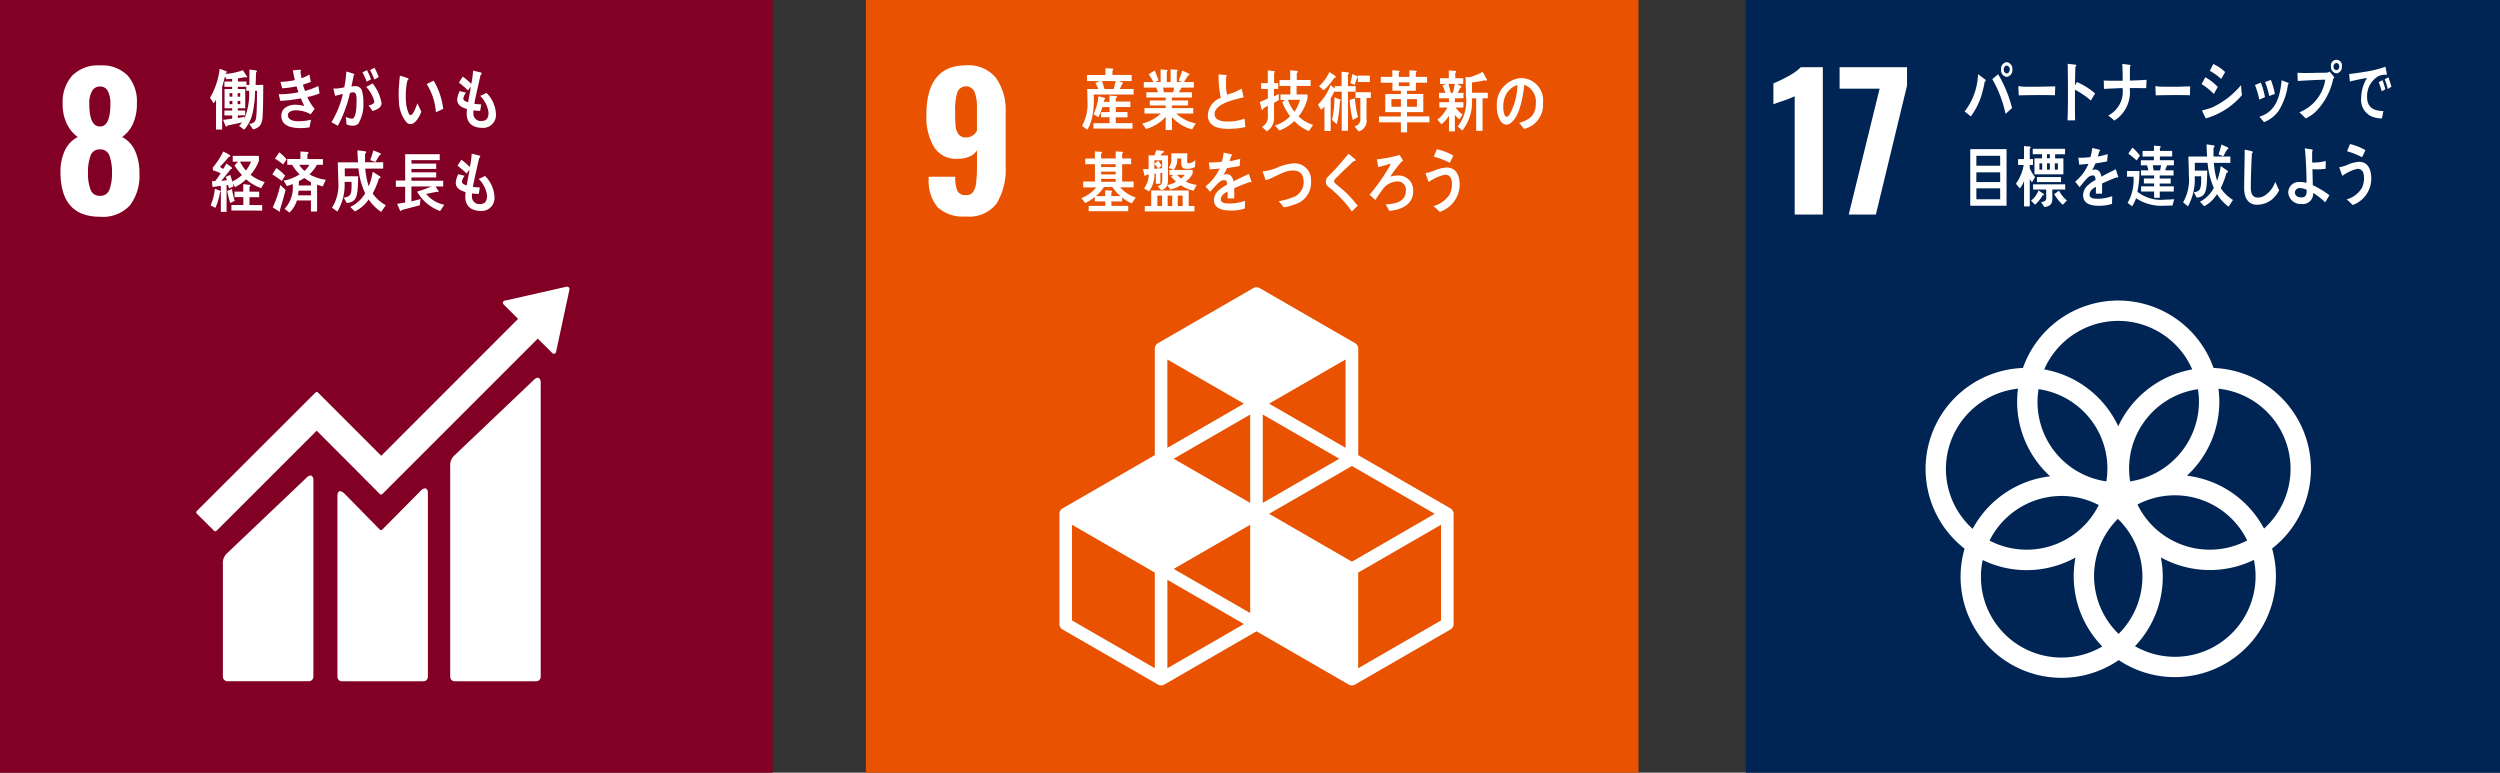 <svg xmlns="http://www.w3.org/2000/svg" xmlns:xlink="http://www.w3.org/1999/xlink" width="200.608" height="62" viewBox="0 0 200.608 62">
  <rect x="0" y="0" width="200.608" height="62" fill="#333333" stroke="none"/>
  <defs>
    <clipPath id="clip-path">
      <rect id="長方形_5003" data-name="長方形 5003" width="200.608" height="62" fill="none"/>
    </clipPath>
  </defs>
  <g id="グループ_238" data-name="グループ 238" transform="translate(0 0)">
    <rect id="長方形_5000" data-name="長方形 5000" width="60.516" height="61.998" transform="translate(140.093 0.002)" fill="#002555"/>
    <g id="グループ_237" data-name="グループ 237" transform="translate(0 0)">
      <g id="グループ_236" data-name="グループ 236" clip-path="url(#clip-path)">
        <path id="パス_1462" data-name="パス 1462" d="M58.285,4.478a9.646,9.646,0,0,1-.933.365c-.41.136-.667.229-.775.277V3.442a9.724,9.724,0,0,0,1.2-.584,4.107,4.107,0,0,0,1-.714h1.766V13.966H58.285Z" transform="translate(85.726 3.25)" fill="#fff"/>
        <path id="パス_1463" data-name="パス 1463" d="M61.9,3.867H58.689V2.144H64.1V3.618l-2.5,10.35H59.421Z" transform="translate(88.926 3.249)" fill="#fff"/>
        <path id="パス_1464" data-name="パス 1464" d="M92.356,23.1A8.122,8.122,0,0,0,84.541,15a8.11,8.11,0,0,0-15.295,0,8.107,8.107,0,0,0-4.683,14.5,8.106,8.106,0,0,0,12.37,8.942A8.109,8.109,0,0,0,89.239,29.49,8.106,8.106,0,0,0,92.356,23.1M83.371,17.7a6.481,6.481,0,0,1-5.523,6.4,6.429,6.429,0,0,1,5.44-7.395,6.456,6.456,0,0,1,.083.994m-6.449,18.64a6.465,6.465,0,0,1-.058-9.231,6.46,6.46,0,0,1,.058,9.231M70.5,16.7a6.431,6.431,0,0,1,5.44,7.4,6.431,6.431,0,0,1-5.44-7.4M75.33,26a6.457,6.457,0,0,1-8.763,2.852A6.457,6.457,0,0,1,75.33,26m3.106-.043a6.462,6.462,0,0,1,8.806,2.882,6.455,6.455,0,0,1-8.806-2.882M76.895,11.222a6.488,6.488,0,0,1,5.938,3.894,8.137,8.137,0,0,0-5.938,4.56,8.146,8.146,0,0,0-5.941-4.56,6.489,6.489,0,0,1,5.941-3.894M63.066,23.1a6.488,6.488,0,0,1,5.782-6.441A8.306,8.306,0,0,0,68.78,17.7a8.094,8.094,0,0,0,2.651,5.994,8.13,8.13,0,0,0-6.22,4.215,6.462,6.462,0,0,1-2.145-4.8m2.81,8.647a6.386,6.386,0,0,1,.141-1.343,8.1,8.1,0,0,0,7.445-.2,8.067,8.067,0,0,0,2.153,7.136,6.468,6.468,0,0,1-9.739-5.589M87.914,31.7a6.47,6.47,0,0,1-9.676,5.627A8.079,8.079,0,0,0,80.315,30.2a8.1,8.1,0,0,0,7.465.2,6.267,6.267,0,0,1,.133,1.3m-5.508-8.054a8.094,8.094,0,0,0,2.6-5.946,8.308,8.308,0,0,0-.068-1.036A6.467,6.467,0,0,1,88.593,27.89a8.126,8.126,0,0,0-6.187-4.246" transform="translate(93.081 14.527)" fill="#fff"/>
        <path id="パス_1465" data-name="パス 1465" d="M64.292,3.544c-.038.229-.088.453-.146.672a5.558,5.558,0,0,1-.976,2.125,5.557,5.557,0,0,0-.493-.395,5.161,5.161,0,0,0,1.077-3l.591.443a.076.076,0,0,1,.025.063.1.1,0,0,1-.078.091m1.67,2.591A9.574,9.574,0,0,0,64.9,3.345l.468-.392a10.171,10.171,0,0,1,1.117,2.716Zm.093-2.968a.536.536,0,0,1-.453-.594.535.535,0,0,1,.453-.591.541.541,0,0,1,.455.591.541.541,0,0,1-.455.594m0-.908c-.133,0-.236.143-.236.314s.1.317.236.317.244-.148.244-.317a.289.289,0,0,0-.244-.314" transform="translate(94.969 3.004)" fill="#fff"/>
        <path id="パス_1466" data-name="パス 1466" d="M67.329,3.485c-.246-.015-.443-.015-.644-.015-.229-.008-1.713,0-2.264.02-.01-.219-.023-.5-.028-.659-.005-.083.03-.088.058-.083a1.749,1.749,0,0,0,.252.038c.264.018.664.013.968.013.631,0,.976-.018,1.68-.028-.015.219-.018.5-.023.714" transform="translate(97.569 4.162)" fill="#fff"/>
        <path id="パス_1467" data-name="パス 1467" d="M67.833,4.983a6.456,6.456,0,0,0-1.275-.868c0,.088,0,.176,0,.257V5.6c0,.322.01.649.013.971h-.609c.03-.7.035-1.4.035-2.1,0-.812-.005-1.627-.02-2.435l.624.07c.033.008.06.023.06.065a.114.114,0,0,1-.068.1c-.015.5-.023.994-.033,1.492a1.877,1.877,0,0,0,.153-.267,5.864,5.864,0,0,1,1.464.916c-.116.191-.229.385-.342.573" transform="translate(99.942 3.084)" fill="#fff"/>
        <path id="パス_1468" data-name="パス 1468" d="M70.526,3.986c-.214,0-.425-.005-.639-.005H69.2A2.679,2.679,0,0,1,67.963,6.59a4.133,4.133,0,0,0-.49-.407,2.154,2.154,0,0,0,1.154-2.206c-.5.02-1,.043-1.494.07,0-.224-.005-.448-.018-.672.277.01.556.018.83.018h.531a1.132,1.132,0,0,0,.161-.008c0-.078,0-.151,0-.234,0-.37-.013-.742-.03-1.114l.6.078c.028.005.065.02.065.065a.114.114,0,0,1-.053.086L69.213,3.38c.445-.015.888-.033,1.336-.065,0,.224-.018.448-.023.672" transform="translate(101.694 3.088)" fill="#fff"/>
        <path id="パス_1469" data-name="パス 1469" d="M71.532,3.485c-.247-.015-.443-.015-.641-.015-.231-.008-1.549,0-2.1.02-.008-.219-.023-.5-.025-.659-.005-.083.03-.088.055-.083a1.75,1.75,0,0,0,.252.038c.267.018.943.013,1.248.013.629,0,.531-.018,1.235-.028-.015.219-.018.5-.023.714" transform="translate(104.193 4.162)" fill="#fff"/>
        <path id="パス_1470" data-name="パス 1470" d="M71.223,4.446a5.282,5.282,0,0,0-.986-.792c.108-.181.2-.367.3-.548a4.154,4.154,0,0,1,1,.777Zm-.649,1.962c-.028-.063-.289-.584-.289-.611s.043-.043.06-.048a4.623,4.623,0,0,0,.79-.244,6.683,6.683,0,0,0,2.271-1.771c.015.272.04.543.07.807a5.917,5.917,0,0,1-2.9,1.866m1.232-3.169a4.688,4.688,0,0,0-.913-.649c.1-.176.191-.362.277-.548a3.3,3.3,0,0,1,.953.644c-.1.191-.206.372-.317.553" transform="translate(106.424 3.094)" fill="#fff"/>
        <path id="パス_1471" data-name="パス 1471" d="M72.286,4.129a6.677,6.677,0,0,0-.345-1.17l.47-.191a5.962,5.962,0,0,1,.332,1.162c-.151.075-.307.136-.458.2m2.3-1.212a5.3,5.3,0,0,1-.745,2.11,2.6,2.6,0,0,1-1.175.911c-.118-.148-.244-.287-.365-.438,1.215-.365,1.647-1.429,1.778-2.923l.533.206a.051.051,0,0,1,.03.048.1.1,0,0,1-.058.086m-1.5.926a6.937,6.937,0,0,0-.332-1.127c.156-.055.309-.106.465-.166a5.672,5.672,0,0,1,.319,1.127c-.151.048-.3.106-.453.166" transform="translate(109.006 3.863)" fill="#fff"/>
        <path id="パス_1472" data-name="パス 1472" d="M76.171,3.415a5.277,5.277,0,0,1-1.409,2.654,2.942,2.942,0,0,1-.807.548c-.161-.174-.332-.34-.506-.493a3.352,3.352,0,0,0,2.078-2.618c-.734.01-1.471.063-2.208.1-.013-.216-.02-.435-.023-.654.2.005.395.018.591.018.387,0,.772-.013,1.16-.018.2-.005.4,0,.6-.015a.312.312,0,0,0,.219-.08,3.778,3.778,0,0,1,.387.463c0,.043-.06.075-.08.1M76.422,3a.5.5,0,0,1-.433-.541.446.446,0,1,1,.868,0A.5.5,0,0,1,76.422,3m0-.835a.268.268,0,0,0-.231.294.26.26,0,0,0,.231.282.265.265,0,0,0,.231-.282.269.269,0,0,0-.231-.294" transform="translate(111.059 2.889)" fill="#fff"/>
        <path id="パス_1473" data-name="パス 1473" d="M77.916,2.779a.324.324,0,0,0-.053-.013,1.455,1.455,0,0,0-.548.106,1.82,1.82,0,0,0-.931,1.6c-.04,1.044.692,1.192,1.31,1.215-.035.2-.075.4-.121.594l-.088-.005a2.126,2.126,0,0,1-.843-.211A1.482,1.482,0,0,1,75.909,4.6a3.136,3.136,0,0,1,.47-1.577c-.465.08-.921.174-1.376.289-.018-.2-.043-.4-.058-.6.418-.05.83-.106,1.243-.174a8.845,8.845,0,0,0,1.665-.41c.02.086.116.543.116.6s-.025.05-.053.05M77.562,4.1c-.073-.252-.156-.5-.244-.737l.3-.158a5.549,5.549,0,0,1,.229.727Zm.483-.186a5.49,5.49,0,0,0-.246-.777l.294-.166c.088.252.171.5.244.757Z" transform="translate(113.559 3.228)" fill="#fff"/>
        <path id="パス_1474" data-name="パス 1474" d="M62.857,4.757H65.77V9.3H62.857Zm2.4.538H63.347V6.09h1.912Zm0,1.323H63.347V7.4h1.912Zm0,1.285H63.347v.878h1.912Z" transform="translate(95.242 7.209)" fill="#fff"/>
        <path id="パス_1475" data-name="パス 1475" d="M65.6,7.57c-.06-.091-.123-.171-.176-.267V9.5h-.46V7.457a1.968,1.968,0,0,1-.335.6l-.317-.377a3.6,3.6,0,0,0,.624-1.5h-.448V5.7h.473V4.66l.463.038a.072.072,0,0,1,.073.07.1.1,0,0,1-.073.083V5.7h.262v.48h-.267v.259a3.505,3.505,0,0,0,.43.709c-.083.143-.163.287-.249.425M66.465,8.6a3.25,3.25,0,0,1-.616.765l-.324-.329a1.847,1.847,0,0,0,.6-.817l.418.287a.052.052,0,0,1,.018.043c0,.058-.055.063-.091.053m.986-3.282v.329h.667V6.926H65.8V5.643h.609V5.314h-.745V4.879h2.591v.435Zm-.226,2.83c0,.246.005.5.005.739,0,.506-.294.611-.636.667l-.264-.4c.179-.038.41-.038.41-.337V8.144H65.688V7.729h2.578v.415ZM66,7.145h1.934v.4H66Zm.42-1.1H66.2v.506h.221Zm.619-.734h-.234v.329h.234Zm0,.734h-.234v.506h.234Zm1.034,3.33a3.928,3.928,0,0,1-.694-.863l.392-.272a2.745,2.745,0,0,0,.631.785Zm-.392-3.33h-.247v.506h.247Z" transform="translate(97.451 7.062)" fill="#fff"/>
        <path id="パス_1476" data-name="パス 1476" d="M69.609,7.1a.116.116,0,0,1-.063-.028c-.307.113-.9.362-1.18.5v.82l-.5-.008c.005-.073.005-.153.005-.244v-.3c-.34.169-.511.387-.511.631,0,.214.2.324.584.324a3.549,3.549,0,0,0,1.237-.211l-.018.621a3.277,3.277,0,0,1-1.069.153c-.833,0-1.25-.279-1.25-.85a1.073,1.073,0,0,1,.35-.765,3.064,3.064,0,0,1,.646-.458c-.01-.241-.075-.362-.2-.362a.611.611,0,0,0-.44.2,4.587,4.587,0,0,0-.329.362c-.156.186-.254.314-.314.377-.075-.1-.194-.239-.352-.435A3.841,3.841,0,0,0,67.277,5.99c-.226.033-.478.053-.75.068-.018-.2-.043-.387-.07-.553a6.843,6.843,0,0,0,.976-.053,4.466,4.466,0,0,0,.146-.732l.573.136a.066.066,0,0,1,.053.065c0,.033-.023.058-.07.078-.02.093-.058.231-.113.41a6.167,6.167,0,0,0,.795-.2l-.045.586c-.236.053-.551.106-.943.163a3.077,3.077,0,0,1-.264.533.8.8,0,0,1,.244-.038c.259,0,.43.186.508.568.34-.191.727-.387,1.149-.591l.194.6c0,.043-.015.065-.05.065" transform="translate(100.312 7.153)" fill="#fff"/>
        <path id="パス_1477" data-name="パス 1477" d="M71.512,9.451c-.219,0-.44.015-.661.015a3.691,3.691,0,0,1-2.264-.6,3.131,3.131,0,0,1-.317.644l-.362-.269a3.726,3.726,0,0,0,.475-2.1h-.526V6.679h1a7.769,7.769,0,0,1-.166,1.663,3.039,3.039,0,0,0,2.239.634c.239,0,.48-.02.717-.03ZM68.629,5.832a6.424,6.424,0,0,0-.664-.546L68.3,4.8a4.823,4.823,0,0,1,.6.639Zm2.447.395c-.055.128-.106.264-.156.4h.674v.41H70.483v.246h.885v.4h-.885v.226h1.129v.42H70.488v.5h-.453v-.5H68.991v-.42h1.044V7.68h-.82v-.4h.82V7.036H68.981v-.41h.6c-.038-.136-.07-.272-.116-.4h-.493v-.41h1.049v-.3H69.11V5.072h.913V4.647l.465.035c.038.005.08,0,.08.063,0,.04-.043.063-.068.078v.249h.983v.443H70.5v.3H71.62v.41Zm-1.142-.01c.018.138.04.274.058.415h.526c.025-.141.053-.277.073-.415Z" transform="translate(102.818 7.042)" fill="#fff"/>
        <path id="パス_1478" data-name="パス 1478" d="M73.3,9.6a3.461,3.461,0,0,1-.931-1.009,2.744,2.744,0,0,1-1.024.976L71,9.206a2.659,2.659,0,0,0,1.112-1.112,6.419,6.419,0,0,1-.5-2.015H70.59v.03c0,.2,0,.4,0,.6h.994c-.008.41-.008.825-.053,1.232-.08.667-.274.88-.79.936l-.229-.433c.508-.065.576-.284.584-.911l.005-.372H70.58a4.476,4.476,0,0,1-.538,2.41l-.395-.312a3.711,3.711,0,0,0,.463-2.2c0-.49-.028-.991-.035-1.481h1.5c-.025-.324-.033-.654-.043-.976l.553.078c.03.005.088.02.088.075a.152.152,0,0,1-.08.116c-.005.131-.005.257-.005.387,0,.1,0,.214.005.319h1.348v.508H72.119a6.321,6.321,0,0,0,.257,1.434,5.451,5.451,0,0,0,.294-1.177l.526.362a.13.13,0,0,1,.05.1c0,.06-.083.083-.118.088a6.8,6.8,0,0,1-.458,1.215,3,3,0,0,0,.981.953Zm-.126-4.588c-.1.181-.2.367-.3.543l-.385-.148a7.429,7.429,0,0,0,.234-.795l.49.219a.115.115,0,0,1,.065.093c0,.055-.065.083-.1.088" transform="translate(105.53 6.983)" fill="#fff"/>
        <path id="パス_1479" data-name="パス 1479" d="M73.747,8.831a1.876,1.876,0,0,1-1.129.362c-.6,0-.983-.43-1.016-1.185-.01-.1-.005-.2-.005-.3,0-.287.005-.573.013-.868.013-.687.023-1.376.03-2.062.131.02.269.048.4.078a1.141,1.141,0,0,1,.166.038c.035.018.078.038.078.086a.11.11,0,0,1-.065.091c-.05.926-.088,1.861-.088,2.787,0,.473.169.762.566.762a1.106,1.106,0,0,0,.541-.156,2.155,2.155,0,0,0,.855-1.109l.312.689a2.512,2.512,0,0,1-.656.792" transform="translate(108.482 7.235)" fill="#fff"/>
        <path id="パス_1480" data-name="パス 1480" d="M75.96,9.066a4.944,4.944,0,0,0-.966-.755.827.827,0,0,1-.921.888A1,1,0,0,1,73,8.294a.845.845,0,0,1,.933-.86,2,2,0,0,1,.531.068c0-.745-.03-1.494-.086-2.234-.015-.181-.025-.362-.055-.536l.566.088c.028.008.073.033.073.075a.1.1,0,0,1-.045.075v.2c0,.234-.005.468,0,.7h.053a4.163,4.163,0,0,0,.586-.033c.156-.02.3-.058.453-.083,0,.206-.01.412-.013.626-.239.023-.483.038-.719.038-.111,0-.221-.005-.337-.01.013.425.018.85.03,1.283a6.81,6.81,0,0,1,1.331.807ZM74.474,8.06a1.251,1.251,0,0,0-.563-.138.374.374,0,0,0-.377.335c0,.329.3.415.506.415.257,0,.435-.116.435-.463Z" transform="translate(110.618 7.171)" fill="#fff"/>
        <path id="パス_1481" data-name="パス 1481" d="M75.7,9.486c-.158-.153-.314-.314-.483-.453a2.054,2.054,0,0,0,1.227-.926,1.784,1.784,0,0,0,.166-.782c0-.473-.143-.742-.541-.742a3.376,3.376,0,0,0-1.2.568c-.03-.08-.234-.629-.234-.677s.043-.033.06-.033a2.572,2.572,0,0,0,.526-.153,2.774,2.774,0,0,1,.994-.269c.682,0,.978.573.978,1.366a2.255,2.255,0,0,1-1.489,2.1m.745-3.836a6.01,6.01,0,0,0-1.2-.478c.08-.191.156-.382.239-.576a4.639,4.639,0,0,1,1.235.485c-.086.191-.171.382-.269.568" transform="translate(113.086 6.965)" fill="#fff"/>
        <rect id="長方形_5001" data-name="長方形 5001" width="62" height="62" fill="#830025"/>
        <path id="パス_1482" data-name="パス 1482" d="M1.93,10.638a3.945,3.945,0,0,1,.35-1.723A2.285,2.285,0,0,1,3.316,7.836a2.9,2.9,0,0,1-.875-1.059,3.537,3.537,0,0,1-.335-1.612A3.152,3.152,0,0,1,2.878,2.9,2.92,2.92,0,0,1,5.1,2.086a2.894,2.894,0,0,1,2.206.8A3.125,3.125,0,0,1,8.06,5.122,3.843,3.843,0,0,1,7.74,6.784a2.68,2.68,0,0,1-.863,1.051A2.265,2.265,0,0,1,7.914,8.945a4.244,4.244,0,0,1,.35,1.8,3.927,3.927,0,0,1-.757,2.568,2.947,2.947,0,0,1-2.41.918q-3.165,0-3.167-3.589m3.934,1.393a3.717,3.717,0,0,0,.2-1.305,3.964,3.964,0,0,0-.2-1.386A.751.751,0,0,0,5.1,8.827a.749.749,0,0,0-.765.518,3.935,3.935,0,0,0-.2,1.381,3.655,3.655,0,0,0,.2,1.305.746.746,0,0,0,.765.518.749.749,0,0,0,.767-.518m.065-6.867a2.118,2.118,0,0,0-.2-1.014A.671.671,0,0,0,5.1,3.779a.7.7,0,0,0-.641.372,2,2,0,0,0-.219,1.014c0,1.217.287,1.824.86,1.824.556,0,.833-.606.833-1.824" transform="translate(2.924 3.162)" fill="#fff"/>
        <path id="パス_1483" data-name="パス 1483" d="M21.056,12.239,14.725,18.26a1.054,1.054,0,0,0-.362.905v16.88a.363.363,0,0,0,.362.36h6.54a.361.361,0,0,0,.36-.36V12.39c0-.2-.156-.561-.568-.151" transform="translate(21.763 18.262)" fill="#fff"/>
        <path id="パス_1484" data-name="パス 1484" d="M13.806,15.359,7.473,21.381a1.055,1.055,0,0,0-.362.9v9.035a.365.365,0,0,0,.362.36h6.542a.361.361,0,0,0,.357-.36V15.51c0-.2-.156-.563-.566-.151" transform="translate(10.775 22.988)" fill="#fff"/>
        <path id="パス_1485" data-name="パス 1485" d="M36.206,9.336a.18.18,0,0,0-.053-.136.209.209,0,0,0-.118-.053L36,9.15l-.05,0L31.1,10.246l-.088.01a.182.182,0,0,0-.093.309l.055.055,1.107,1.107L21.1,22.712l-5.073-5.073a.144.144,0,0,0-.206,0l-1.378,1.376v0L6.3,27.146a.152.152,0,0,0,0,.209L7.686,28.73a.141.141,0,0,0,.2,0L15.921,20.7,19.6,24.384l.01.018,1.378,1.376a.144.144,0,0,0,.206,0L33.663,13.31l1.165,1.162a.178.178,0,0,0,.257,0,.171.171,0,0,0,.053-.118l0-.015L36.2,9.388Z" transform="translate(9.491 13.861)" fill="#fff"/>
        <path id="パス_1486" data-name="パス 1486" d="M17.42,15.8l-3.064,3.089a.146.146,0,0,1-.2-.008l-2.777-2.83c-.508-.506-.616-.1-.616.1V30.7a.359.359,0,0,0,.357.36h6.542a.361.361,0,0,0,.36-.36V15.909c0-.2-.156-.563-.606-.113" transform="translate(16.314 23.609)" fill="#fff"/>
        <path id="パス_1487" data-name="パス 1487" d="M10.919,6.007c-.035.639-.219.911-.765,1.054l-.3-.44c.382-.075.528-.176.563-.651.05-.664.05-1.338.05-2.01h-.151a8.393,8.393,0,0,1-.209,1.831,2.968,2.968,0,0,1-.664,1.29l-.418-.3A3.687,3.687,0,0,0,9.272,6.5c-.395.086-.792.166-1.187.254-.005.043-.028.08-.068.08s-.065-.038-.078-.073l-.191-.47c.246-.025.488-.063.732-.1V5.939H7.853V5.544h.626V5.363H7.866V3.816h.609V3.64H7.853V3.22h.621V3c-.148.013-.3.023-.45.038L7.9,2.805c-.055.209-.106.42-.163.629-.01.038-.065.2-.065.224V7.071H7.181V4.679A2.783,2.783,0,0,1,7,4.966l-.3-.44a6.04,6.04,0,0,0,.772-2.332l.538.2a.086.086,0,0,1,.045.065c0,.043-.058.063-.086.068l-.02.08a4.989,4.989,0,0,0,1.388-.3l.342.528a.057.057,0,0,1-.063.058.13.13,0,0,1-.083-.03c-.2.04-.395.068-.591.1V3.22h.682v.272H9.86V2.252l.511.07c.03.005.086.025.086.075a.1.1,0,0,1-.065.088c-.008.337-.02.677-.035,1.011.2-.005.41-.01.614-.01-.005.84,0,1.68-.05,2.52M8.494,4.146H8.265v.287h.229Zm0,.626H8.265v.262h.229Zm.629-.626H8.917v.287h.206Zm.008.626H8.917v.262h.214Zm.478-.812V3.64H8.932v.176h.594V5.363H8.932v.181h.586v.385H8.932v.216c.181-.028.357-.063.541-.1l-.028.181A5.258,5.258,0,0,0,9.84,3.96Z" transform="translate(10.153 3.325)" fill="#fff"/>
        <path id="パス_1488" data-name="パス 1488" d="M11.179,4.41a3.791,3.791,0,0,0,.591.948c-.1.153-.209.3-.317.44a2.48,2.48,0,0,0-1.23-.319c-.186,0-.6.091-.6.382,0,.47.629.5.916.5a5.122,5.122,0,0,0,.941-.121c-.045.2-.08.4-.118.606a4.268,4.268,0,0,1-.667.063c-.581,0-1.6-.073-1.6-.988,0-.667.646-.888,1.114-.888a3.371,3.371,0,0,1,.729.1c-.091-.2-.186-.4-.274-.611a10.776,10.776,0,0,1-1.655.2l-.118-.533a7.1,7.1,0,0,0,1.58-.158c-.055-.161-.106-.319-.151-.478a7.16,7.16,0,0,1-1.157.163c-.048-.171-.093-.345-.138-.516a6.551,6.551,0,0,0,1.162-.143c-.068-.257-.121-.521-.166-.782.186-.015.372-.038.558-.048H10.6a.065.065,0,0,1,.073.065.125.125,0,0,1-.045.083c.023.176.05.352.088.528a2.472,2.472,0,0,0,.631-.3c.038.2.083.395.118.6-.209.08-.423.153-.636.224q.075.253.174.5a5.974,5.974,0,0,0,1.064-.4c.04.2.063.4.1.6a5.84,5.84,0,0,1-.988.292" transform="translate(13.478 3.371)" fill="#fff"/>
        <path id="パス_1489" data-name="パス 1489" d="M12.744,6.643a.679.679,0,0,1-.513.166,1.018,1.018,0,0,1-.448-.113c-.018-.2-.03-.4-.053-.6a.951.951,0,0,0,.5.148c.367,0,.362-1.2.362-1.5,0-.219.005-.609-.254-.609a1.156,1.156,0,0,0-.274.045,10.391,10.391,0,0,1-.973,2.641c-.176-.1-.34-.2-.518-.287a7.534,7.534,0,0,0,.921-2.264c-.211.04-.42.093-.624.153-.015-.06-.133-.571-.133-.571,0-.025.033-.03.045-.03.04,0,.078.01.118.01a3.614,3.614,0,0,0,.707-.1,9.243,9.243,0,0,0,.163-1.268c.136.033.267.075.4.118.06.02.128.038.186.063.023.013.06.028.06.065s-.033.048-.055.058c-.053.3-.113.6-.186.9a1.989,1.989,0,0,1,.272-.028.536.536,0,0,1,.6.453,2.98,2.98,0,0,1,.091.807,3.057,3.057,0,0,1-.395,1.733m.664-3.35a5.9,5.9,0,0,0-.345-.755l.367-.176a6.432,6.432,0,0,1,.324.734Zm.465,2.347c-.1-.156-.209-.3-.319-.443.133-.025.465-.106.465-.309A2.633,2.633,0,0,0,13.362,3.7a5.641,5.641,0,0,0,.511-.287A3.4,3.4,0,0,1,14.595,5c0,.4-.458.548-.722.639m.146-2.533a5.4,5.4,0,0,0-.342-.755l.35-.191a4.5,4.5,0,0,1,.342.75Z" transform="translate(16.02 3.275)" fill="#fff"/>
        <path id="パス_1490" data-name="パス 1490" d="M13.708,6.3a.5.5,0,0,1-.36-.141,2.766,2.766,0,0,1-.611-1.728,8.586,8.586,0,0,1,.03-1.461c.013-.189.028-.37.053-.553a3.715,3.715,0,0,1,.651.209.07.07,0,0,1,.038.058.113.113,0,0,1-.088.106,5.678,5.678,0,0,0-.131,1.082,6.1,6.1,0,0,0,.02.677,2.658,2.658,0,0,0,.143.7c.033.1.113.34.226.332.219-.015.46-.729.543-.951l.317.667c-.118.362-.473.978-.833,1m2-.953a4.836,4.836,0,0,0-.737-2.256c.189-.088.367-.191.556-.274a5.737,5.737,0,0,1,.77,2.261c-.194.1-.39.186-.589.269" transform="translate(19.271 3.66)" fill="#fff"/>
        <path id="パス_1491" data-name="パス 1491" d="M16.615,6.843c-.636.005-1.258-.264-1.265-1.124,0-.126.013-.254.023-.38-.332-.118-.78-.267-.787-.762a1.958,1.958,0,0,1,.2-.682c.171.038.345.091.513.128a1.008,1.008,0,0,0-.221.47c0,.186.262.264.385.3.073-.42.156-.835.226-1.255-.08.1-.158.2-.234.3a8.531,8.531,0,0,0-.729-.629c.1-.161.2-.319.314-.478a6.3,6.3,0,0,1,.677.584,6.811,6.811,0,0,0,.146-1.064c.146.028.3.07.443.108a.916.916,0,0,1,.181.048c.033.01.063.025.063.068a.21.21,0,0,1-.086.138c-.033.118-.058.244-.086.36-.055.252-.111.5-.169.752-.086.392-.176.792-.246,1.19.184.033.37.033.551.048l-.083.518A3.876,3.876,0,0,1,15.9,5.44a1.443,1.443,0,0,0-.013.234.591.591,0,0,0,.659.621c.387-.005.561-.239.556-.679a2.281,2.281,0,0,0-.669-1.338,3.826,3.826,0,0,0,.5-.241,2.517,2.517,0,0,1,.765,1.728,1.026,1.026,0,0,1-1.079,1.079" transform="translate(22.099 3.415)" fill="#fff"/>
        <path id="パス_1492" data-name="パス 1492" d="M7.471,8.109A4.619,4.619,0,0,1,7.1,9.354l-.382-.2a4.355,4.355,0,0,0,.342-1.333l.41.156a.069.069,0,0,1,.05.073c0,.028-.03.048-.05.058m3.308-.335a3.531,3.531,0,0,1-1.21-.712,3.1,3.1,0,0,1-.888.621L8.495,7.4l.053.234a2.972,2.972,0,0,1-.355.156C8.17,7.7,8.145,7.6,8.12,7.513L8,7.535V9.673h-.46V7.588c-.224.028-.443.065-.667.091l-.05-.463A1.064,1.064,0,0,0,7.1,7.188c.151-.191.292-.4.425-.606A2.81,2.81,0,0,0,6.9,6.343V6.109a6.012,6.012,0,0,0,.83-1.275,4.341,4.341,0,0,1,.465.244c.038.02.1.053.1.111s-.075.07-.108.07c-.236.277-.473.553-.729.807.093.055.184.113.274.166A4.821,4.821,0,0,0,7.979,5.8c.07.045.465.289.465.375,0,.058-.068.068-.1.058-.254.319-.506.644-.77.956.151-.015.3-.035.453-.053-.028-.091-.055-.186-.091-.272.121-.048.241-.1.362-.153.06.176.108.352.158.528a3.084,3.084,0,0,0,.78-.521,4.741,4.741,0,0,1-.6-.772l.294-.3H8.495V5.179h2.1v.4A3.668,3.668,0,0,1,9.923,6.7a3.386,3.386,0,0,0,1.142.581c-.1.158-.194.329-.287.493M8.288,8.961a9.048,9.048,0,0,1-.234-.968l.377-.156a6.659,6.659,0,0,0,.226.953Zm.1.606V9.125h.958V8.494H8.638V8.051h.7v-.6c.121.015.246.025.37.043a.909.909,0,0,1,.161.02.058.058,0,0,1,.043.055.1.1,0,0,1-.073.086v.4h.777v.443H9.84v.631h1.019v.443Zm.689-3.926a3.184,3.184,0,0,0,.475.714,2.638,2.638,0,0,0,.412-.714Z" transform="translate(10.181 7.326)" fill="#fff"/>
        <path id="パス_1493" data-name="パス 1493" d="M9.449,7.2a7.459,7.459,0,0,0-.762-.526l.324-.511a3.908,3.908,0,0,1,.707.606ZM9.293,9.533a.186.186,0,0,1,.023.083.047.047,0,0,1-.045.045,5.561,5.561,0,0,1-.546-.35,7.962,7.962,0,0,0,.6-1.793l.43.4C9.61,8.466,9.464,9,9.293,9.533m.264-3.662A6.508,6.508,0,0,0,8.9,5.405l.35-.508a4.29,4.29,0,0,1,.586.563Zm3.177,1.766a4.759,4.759,0,0,1-.453-.148V9.651h-.493V8.763H10.659a2.213,2.213,0,0,1-.594.973l-.392-.3a2.5,2.5,0,0,0,.646-1.992,3.03,3.03,0,0,1-.468.163L9.6,7.169a3.475,3.475,0,0,0,1.275-.5,3.828,3.828,0,0,1-.594-.767H9.889V5.438h1.056V4.832l.566.038a.092.092,0,0,1,.083.086c0,.053-.053.08-.088.091v.392h1.245V5.9h-.48a3.221,3.221,0,0,1-.6.772A3.565,3.565,0,0,0,12.98,7.1Zm-.946.34h-.994c-.01.123-.023.249-.043.372h1.036Zm0-.672a5.748,5.748,0,0,1-.528-.345,4.567,4.567,0,0,1-.443.254c0,.118,0,.231-.005.347h.976ZM10.848,5.9a1.96,1.96,0,0,0,.425.49,1.78,1.78,0,0,0,.385-.49Z" transform="translate(13.163 7.323)" fill="#fff"/>
        <path id="パス_1494" data-name="パス 1494" d="M14.536,9.737a3.61,3.61,0,0,1-1-1,2.869,2.869,0,0,1-1.107.963l-.375-.357a2.756,2.756,0,0,0,1.2-1.1,5.9,5.9,0,0,1-.538-1.995h-1.1v.028c0,.2.005.4.005.6H12.69c-.01.407-.01.817-.06,1.22-.088.662-.294.87-.85.926l-.252-.428c.551-.065.624-.282.634-.9l0-.367H11.6A4.143,4.143,0,0,1,11.02,9.71L10.592,9.4a3.418,3.418,0,0,0,.5-2.173c0-.488-.028-.981-.038-1.469H12.68c-.028-.319-.035-.644-.045-.963l.6.075c.033.005.1.023.1.075a.145.145,0,0,1-.086.113c-.005.131-.005.254-.005.385,0,.1,0,.211.005.314H14.7v.506H13.263a5.857,5.857,0,0,0,.277,1.419,5.013,5.013,0,0,0,.319-1.165l.568.357a.126.126,0,0,1,.055.1c0,.058-.093.08-.128.086a6.129,6.129,0,0,1-.5,1.2,3.147,3.147,0,0,0,1.059.943ZM14.4,5.195c-.111.181-.214.362-.327.536l-.42-.146A6.223,6.223,0,0,0,13.91,4.8l.528.216c.03.018.073.043.073.093s-.073.08-.111.086" transform="translate(16.049 7.266)" fill="#fff"/>
        <path id="パス_1495" data-name="パス 1495" d="M16.18,9.478a3.459,3.459,0,0,1-1.846-1.557,10.872,10.872,0,0,0,1.152-.415h-1.61v1.2l.732-.189-.06.5q-.724.189-1.454.38c-.013.038-.043.083-.08.083a.057.057,0,0,1-.048-.035l-.234-.546c.216-.035.433-.063.644-.108V7.531h-.747v-.5h.747V4.92H16.15v.473H13.879v.279h1.987V6.1H13.879v.272h1.987v.41H13.879v.264h2.55v.463h-.616l.246.377a.069.069,0,0,1-.068.073.194.194,0,0,1-.088-.03c-.279.068-.566.126-.848.171a2.576,2.576,0,0,0,1.461.878Z" transform="translate(19.136 7.456)" fill="#fff"/>
        <path id="パス_1496" data-name="パス 1496" d="M16.57,9.494c-.636.005-1.255-.264-1.265-1.122,0-.128.013-.257.023-.382-.332-.118-.78-.267-.787-.762a1.929,1.929,0,0,1,.2-.679c.171.035.345.088.513.126a1.008,1.008,0,0,0-.221.47c.005.184.262.264.385.3.073-.42.156-.835.229-1.255-.083.1-.161.2-.236.3a8.97,8.97,0,0,0-.729-.626c.1-.161.206-.319.314-.48a6.614,6.614,0,0,1,.677.586A6.852,6.852,0,0,0,15.818,4.9c.146.028.3.068.443.106a1.138,1.138,0,0,1,.181.05c.033.01.065.025.065.068a.22.22,0,0,1-.086.138c-.033.116-.06.244-.088.36-.055.252-.111.5-.169.752-.086.392-.179.792-.246,1.19.184.033.37.033.551.05l-.08.513a3.848,3.848,0,0,1-.538-.04,1.428,1.428,0,0,0-.013.231.592.592,0,0,0,.659.624c.387-.005.561-.239.556-.679a2.267,2.267,0,0,0-.669-1.336,4.6,4.6,0,0,0,.5-.244,2.517,2.517,0,0,1,.765,1.728A1.026,1.026,0,0,1,16.57,9.494" transform="translate(22.031 7.432)" fill="#fff"/>
        <rect id="長方形_5002" data-name="長方形 5002" width="62" height="62" transform="translate(69.478)" fill="#e85200"/>
        <path id="パス_1497" data-name="パス 1497" d="M30.451,13.462a3.3,3.3,0,0,1-.709-2.269v-.176h2.133a2.832,2.832,0,0,0,.166,1.139.7.7,0,0,0,.7.335.668.668,0,0,0,.543-.219,1.474,1.474,0,0,0,.259-.722,11.451,11.451,0,0,0,.073-1.451V8.9a1.257,1.257,0,0,1-.6.5,2.315,2.315,0,0,1-.946.181,2.078,2.078,0,0,1-1.912-.963,4.753,4.753,0,0,1-.6-2.553q0-3.984,3.184-3.984a2.84,2.84,0,0,1,2.4,1.006,4.456,4.456,0,0,1,.775,2.774v4.306a5.334,5.334,0,0,1-.707,2.975,2.757,2.757,0,0,1-2.488,1.066,2.972,2.972,0,0,1-2.271-.752m3.162-6.137V5.444a3.2,3.2,0,0,0-.191-1.227.747.747,0,0,0-1.388.038,5.046,5.046,0,0,0-.171,1.554c0,.506.013.893.04,1.16a1.277,1.277,0,0,0,.241.649.725.725,0,0,0,.609.249.97.97,0,0,0,.86-.541" transform="translate(44.779 3.162)" fill="#fff"/>
        <path id="パス_1498" data-name="パス 1498" d="M65.178,26.909l-7.4-4.273V14.087a.5.5,0,0,0-.252-.435L49.868,9.23a.517.517,0,0,0-.506,0l-7.656,4.422a.5.5,0,0,0-.252.435v8.549l-7.4,4.273a.5.5,0,0,0-.254.438v8.841a.5.5,0,0,0,.254.438l7.654,4.419a.5.5,0,0,0,.506,0l7.4-4.273,7.4,4.273a.5.5,0,0,0,.506,0l7.656-4.419a.507.507,0,0,0,.254-.438V27.347a.507.507,0,0,0-.254-.438m-16.067,8.4-6.142-3.544,6.142-3.546Zm7.148-12.385-6.14,3.544v-7.09Zm-7.148,3.544-6.142-3.544,6.142-3.546Zm1.514.875,6.645-3.836,6.645,3.836L57.27,31.185Zm6.14-5.295-6.14-3.544,6.14-3.546Zm-8.159-3.544-6.142,3.546V14.962ZM41.454,39.732,34.809,35.9V28.222l6.645,3.838Zm1.009,0v-7.09l6.142,3.546ZM64.421,35.9l-6.648,3.836V32.06l6.648-3.838Z" transform="translate(51.211 13.886)" fill="#fff"/>
        <path id="パス_1499" data-name="パス 1499" d="M35.461,4.293c.005.138.008.274.008.412a5.978,5.978,0,0,1-.2,1.668,2.7,2.7,0,0,1-.322.742l-.425-.307a3.561,3.561,0,0,0,.438-1.972c0-.329-.01-.662-.023-.988h.9c-.08-.163-.158-.329-.244-.485l.332-.151h-1v-.49H36.4V2.173l.546.038c.04,0,.086,0,.086.065a.1.1,0,0,1-.068.08v.365h1.544v.49H37.468l.3.113a.057.057,0,0,1,.045.053c0,.033-.038.05-.06.055-.068.141-.131.279-.209.415h1.119v.445Zm-.023,2.732V6.592h1.293V6.117h-.687V5.7h.687V5.3h-.573a4.093,4.093,0,0,1-.332.817l-.377-.252a4.541,4.541,0,0,0,.4-1.441l.483.136a.062.062,0,0,1,.053.058c0,.043-.035.06-.068.065-.018.063-.035.128-.055.194h.465V4.374l.556.045c.028,0,.045.04.045.068,0,.053-.06.086-.1.1v.269h1.175v.44H37.232v.4h.938v.425h-.938v.465h1.341v.443Zm.687-3.813c.065.179.161.49.209.672-.068.028-.171.055-.231-.035h.961c.06-.211.113-.42.153-.636Z" transform="translate(52.302 3.294)" fill="#fff"/>
        <path id="パス_1500" data-name="パス 1500" d="M40.439,7.03a3.235,3.235,0,0,1-1.617-.988V7.088h-.5V6.029A3.445,3.445,0,0,1,36.741,7l-.3-.443a3.113,3.113,0,0,0,1.486-.8h-1.31V5.322h1.7V5.111h-1.27v-.4h1.27V4.477H36.769V4.052h.943c-.05-.123-.1-.252-.156-.372h-.991V3.232h.772a4.3,4.3,0,0,0-.382-.626l.488-.3c.108.262.214.526.314.792l-.257.133h.415V2.216l.511.05a.047.047,0,0,1,.05.053c0,.035-.043.068-.068.078v.835h.309V2.211l.518.043a.056.056,0,0,1,.05.058c0,.038-.045.065-.07.075v.84H39.6l-.229-.121c.1-.267.206-.528.282-.8l.521.249c.025.018.058.038.058.08,0,.06-.078.065-.108.065-.113.181-.229.355-.342.531h.8V3.68H39.6c-.073.128-.146.249-.219.372h1.046v.425h-1.61v.234h1.305v.4H38.819v.211h1.715V5.76H39.168a3.291,3.291,0,0,0,1.564.792ZM38.107,3.68l.068.372h.742c.033-.123.06-.252.088-.372Z" transform="translate(55.217 3.351)" fill="#fff"/>
        <path id="パス_1501" data-name="パス 1501" d="M40.192,6.744c-.639,0-1.658-.1-1.658-1.117a1.554,1.554,0,0,1,1.041-1.373A8.119,8.119,0,0,1,39.4,2.373c.133.01.272.02.4.033a1.817,1.817,0,0,1,.2.02c.023.005.048.015.048.048a.108.108,0,0,1-.03.058,3.562,3.562,0,0,0-.025.49,3.286,3.286,0,0,0,.083.951.062.062,0,0,0,.04.015,4.813,4.813,0,0,0,1.124-.473c.068.229.113.468.166.7-.558.133-2.332.475-2.332,1.351,0,.5.662.591.971.591a3.786,3.786,0,0,0,1.434-.239c.025.224.048.453.06.682a6.452,6.452,0,0,1-1.351.143" transform="translate(58.387 3.597)" fill="#fff"/>
        <path id="パス_1502" data-name="パス 1502" d="M41.333,4.852V6a1.232,1.232,0,0,1-.576,1.144l-.392-.362a.878.878,0,0,0,.473-.853v-.85c-.126.086-.257.153-.38.244,0,.043-.023.111-.068.111-.025,0-.035-.025-.045-.053l-.153-.584c.216-.1.435-.191.646-.3V3.74H40.3V3.272h.533V2.246l.521.07a.053.053,0,0,1,.048.045c0,.038-.04.075-.063.093v.817h.329V3.74h-.34v.6l.385-.2v.5c-.126.073-.252.136-.38.211m2.8,2.271a3.259,3.259,0,0,1-1.17-.81,3.264,3.264,0,0,1-1.2.762l-.36-.4a2.714,2.714,0,0,0,1.217-.75A4.279,4.279,0,0,1,42,4.809l.2-.186h-.347v-.44h.795V3.5h-.875V3.028h.858V2.241l.541.048a.072.072,0,0,1,.073.08c0,.043-.058.073-.086.086v.568h1.112V3.5H43.144v.682h.878V4.5c0,.015-.06.2-.068.229a3.47,3.47,0,0,1-.651,1.21,2.925,2.925,0,0,0,1.165.684Zm-1.68-2.51a3.172,3.172,0,0,0,.516.958,2.971,2.971,0,0,0,.45-.958Z" transform="translate(60.898 3.397)" fill="#fff"/>
        <path id="パス_1503" data-name="パス 1503" d="M44.454,3.888V7.027h-.5V3.893H43.39V3.825c-.106.2-.2.4-.322.594V7.042h-.5V5.08a2.714,2.714,0,0,1-.267.272l-.254-.423a4.329,4.329,0,0,0,1.016-1.577l.327.292v-.2h.553V2.288l.521.053c.03.005.075.015.075.063a.113.113,0,0,1-.086.1v.938h.619v.445Zm-1.1-1.109a4.743,4.743,0,0,1-.853,1l-.367-.332a3.3,3.3,0,0,0,.83-1.144l.468.324a.087.087,0,0,1,.045.07c0,.068-.078.1-.123.086m.458,1.876A10.336,10.336,0,0,1,43.561,6.5l-.39-.345a8.065,8.065,0,0,0,.2-1.808l.468.176a.056.056,0,0,1,.033.053c0,.033-.04.065-.058.075m1.029,1.514a8.82,8.82,0,0,1-.254-1.615l.425-.128a9.183,9.183,0,0,0,.239,1.5Zm.41-3.053V2.723a.054.054,0,0,1-.058.043c-.068.191-.136.387-.211.578L44.653,3.2c.063-.244.106-.488.158-.734l.425.209.013.023v-.1h.963v.521Zm.692,1.278V6.1a.872.872,0,0,1-.631.978l-.335-.415a.551.551,0,0,0,.47-.624V4.393h-.39V3.93h1.232v.463Z" transform="translate(63.71 3.468)" fill="#fff"/>
        <path id="パス_1504" data-name="パス 1504" d="M46.252,6.421v.8h-.5v-.8H43.993V5.946h1.756V5.6H44.5V4.145h1.25V3.886h-.674V3.24h-.938v-.47h.928V2.241l.523.04a.059.059,0,0,1,.058.053c0,.033-.043.07-.065.086v.35h.853V2.241l.523.04c.023,0,.06.02.06.053s-.045.07-.068.086v.35h.905v.47h-.9v.646h-.712v.259H47.55V5.6H46.242v.342h1.8v.475Zm-.5-1.864h-.76v.611h.76Zm.687-1.341h-.853v.292h.853Zm.6,1.341h-.79v.611h.79Z" transform="translate(66.659 3.397)" fill="#fff"/>
        <path id="パス_1505" data-name="パス 1505" d="M47.259,4.478l-.005.317h.687V5.22h-.626a2.15,2.15,0,0,0,.563.556l-.252.4a1.935,1.935,0,0,1-.367-.365v1.32h-.473V5.874a2.591,2.591,0,0,1-.6.692l-.329-.37a2.718,2.718,0,0,0,.79-.976h-.634V4.795h.772V4.478h-.8V4.045H46.5c-.073-.2-.151-.407-.241-.6l.314-.118h-.511V2.871h.709V2.247l.523.033a.069.069,0,0,1,.07.063.1.1,0,0,1-.07.093v.435h.636v.455h-.5l.312.176a.073.073,0,0,1,.043.058c0,.06-.063.078-.1.078-.06.138-.131.274-.2.407h.465v.433Zm-.511-1.152c.048.2.166.646.206.85-.086.045-.236-.169-.322-.131h.47c.055-.236.108-.478.151-.719ZM49.48,4.483V7.094h-.511V4.483h-.345a3.657,3.657,0,0,1-.767,2.586l-.37-.324a3.313,3.313,0,0,0,.656-2.483c0-.5-.018-1-.02-1.492l.3.02a1.423,1.423,0,0,0,.3-.086,6.038,6.038,0,0,0,.765-.34l.347.626a.077.077,0,0,1-.078.08.137.137,0,0,1-.088-.033,9.57,9.57,0,0,1-1.036.171v.825H49.9v.448Z" transform="translate(69.485 3.406)" fill="#fff"/>
        <path id="パス_1506" data-name="パス 1506" d="M49.938,6.57c-.136-.158-.259-.329-.395-.483.694-.209,1.338-.513,1.338-1.557a1.449,1.449,0,0,0-.921-1.5c-.118.951-.352,2.465-1.044,3.026a.634.634,0,0,1-.407.176.654.654,0,0,1-.473-.319,2.071,2.071,0,0,1-.282-1.127A2.11,2.11,0,0,1,49.7,2.49a1.788,1.788,0,0,1,1.756,2A1.975,1.975,0,0,1,49.938,6.57M48.389,4.034a2.293,2.293,0,0,0-.123.755c0,.226.04.807.287.807.088,0,.163-.1.216-.176A5.023,5.023,0,0,0,49.4,3.046a1.622,1.622,0,0,0-1.011.988" transform="translate(72.359 3.774)" fill="#fff"/>
        <path id="パス_1507" data-name="パス 1507" d="M38.537,9a3.043,3.043,0,0,1-.767-.47v.319h-.863V9.2h1.351v.43H35.086V9.2h1.331V8.844h-.843V8.487a3.653,3.653,0,0,1-.775.49l-.3-.4a2.9,2.9,0,0,0,1.192-.86H34.643V7.245h.943V5.856h-.777V5.4h.77V4.83l.518.03a.055.055,0,0,1,.053.06c0,.035-.04.068-.068.078v.4h1.17V4.83l.528.03a.061.061,0,0,1,.06.06c0,.035-.043.068-.07.078v.4h.722v.458H37.77V7.245h.921v.468H37.611a2.839,2.839,0,0,0,1.248.817ZM36.98,7.685h-.669a3.336,3.336,0,0,1-.646.729h.747V7.946l.5.038a.057.057,0,0,1,.06.053.1.1,0,0,1-.068.086v.292h.737a3.324,3.324,0,0,1-.659-.729m.269-1.829H36.082v.229h1.167Zm0,.6H36.082v.219h1.167Zm0,.578H36.082v.234h1.167Z" transform="translate(52.275 7.319)" fill="#fff"/>
        <path id="パス_1508" data-name="パス 1508" d="M40.527,8.048a2.872,2.872,0,0,1-1.019-.438,3.075,3.075,0,0,1-.838.347l-.254-.352A.645.645,0,0,1,37.928,8l-.289-.314c.254-.075.377-.156.377-.49V6.612l-.151.015v.863H37.5v-.82l-.113.01a2.219,2.219,0,0,1-.438,1.426l-.395-.246a1.818,1.818,0,0,0,.372-1.122c-.073.018-.146.038-.219.053-.008.038-.035.075-.07.075s-.048-.043-.055-.075l-.116-.475c.151,0,.307,0,.458-.013,0-.362-.01-.729-.01-1.089h.473c.055-.138.1-.282.146-.425l.566.068a.07.07,0,0,1,.053.063c0,.07-.078.1-.123.1-.055.065-.108.128-.169.194h.616v1.9a1.557,1.557,0,0,1-.055.485,2.418,2.418,0,0,0,.7-.277,3.286,3.286,0,0,1-.4-.415,1.9,1.9,0,0,1,.186-.131h-.319V6.38h.329l-.38-.174a1.25,1.25,0,0,0,.211-.787c0-.123-.005-.249-.01-.372h1.29c-.005.209-.013.415-.013.624,0,.131.03.179.148.179a1.085,1.085,0,0,0,.513-.254l-.035.548a1.3,1.3,0,0,1-.573.148c-.342,0-.528-.038-.528-.473,0-.118,0-.241,0-.357h-.322a1.311,1.311,0,0,1-.287.918h1.524v.3a1.9,1.9,0,0,1-.551.634,2.578,2.578,0,0,0,.875.267ZM36.613,9.705v-.43h.516V8.025h3.008v1.25H40.6v.43ZM38.006,5.61h-.624v.257c.108-.075.219-.148.327-.219.086.128.169.262.252.392l-.259.224.3-.02Zm-.624.267v.41l.3-.023a4.674,4.674,0,0,0-.3-.387M38,8.44h-.377v.84H38Zm.815,0h-.367v.84h.367ZM39.2,6.773a2.6,2.6,0,0,0,.324.3,1.491,1.491,0,0,0,.3-.3Zm.45,1.668h-.392v.84h.392Z" transform="translate(55.248 7.256)" fill="#fff"/>
        <path id="パス_1509" data-name="パス 1509" d="M42.1,7.247a.126.126,0,0,1-.068-.025c-.327.111-.961.36-1.26.5v.82l-.538-.005c.005-.075.005-.156.005-.246v-.3c-.365.171-.546.387-.546.634,0,.211.209.324.624.324a3.967,3.967,0,0,0,1.323-.214l-.018.621a3.662,3.662,0,0,1-1.142.156c-.893,0-1.338-.282-1.338-.853a1.052,1.052,0,0,1,.375-.765,3.278,3.278,0,0,1,.689-.458c-.008-.239-.08-.362-.214-.362a.663.663,0,0,0-.468.2,4.207,4.207,0,0,0-.35.362c-.169.186-.274.312-.337.375-.083-.093-.209-.236-.377-.435A3.842,3.842,0,0,0,39.6,6.14c-.241.033-.511.053-.8.07-.018-.2-.045-.39-.073-.553A7.762,7.762,0,0,0,39.769,5.6a4.347,4.347,0,0,0,.156-.734l.614.138c.038.01.055.03.055.063s-.023.06-.073.08c-.023.091-.063.229-.123.41a7.585,7.585,0,0,0,.853-.2l-.05.586c-.252.053-.589.108-1.006.163a3.579,3.579,0,0,1-.282.536.8.8,0,0,1,.259-.038c.277,0,.458.184.541.566.365-.191.78-.387,1.23-.589l.209.6c0,.043-.018.063-.055.063" transform="translate(58.269 7.38)" fill="#fff"/>
        <path id="パス_1510" data-name="パス 1510" d="M42.794,8.525a3.908,3.908,0,0,1-.815.219c-.141-.166-.274-.342-.423-.493a5.981,5.981,0,0,0,1.049-.279A1.3,1.3,0,0,0,43.568,6.7c-.015-.7-.377-.923-.911-.911-.737.02-1.419.576-2.138.782-.023-.073-.234-.664-.234-.689,0-.053.065-.035.1-.035a3.894,3.894,0,0,0,1.092-.307A4.135,4.135,0,0,1,42.8,5.21a1.326,1.326,0,0,1,1.358,1.421,1.809,1.809,0,0,1-1.368,1.894" transform="translate(61.042 7.895)" fill="#fff"/>
        <path id="パス_1511" data-name="パス 1511" d="M44.38,9.538a8.794,8.794,0,0,0-1.371-1.547,4.59,4.59,0,0,0-.395-.347,1.087,1.087,0,0,1-.229-.2.464.464,0,0,1-.086-.287.612.612,0,0,1,.209-.453c.219-.234.445-.45.659-.692.319-.362.641-.722.953-1.107.131.113.264.219.395.332a.8.8,0,0,1,.151.126.078.078,0,0,1,.023.05c0,.073-.1.083-.151.073-.3.287-.609.568-.913.86-.131.123-.246.257-.375.377-.06.06-.128.113-.184.176a.357.357,0,0,0-.108.214.193.193,0,0,0,.083.158c.191.181.4.337.6.506a9.334,9.334,0,0,1,1.212,1.3c-.161.148-.314.309-.473.458" transform="translate(64.094 7.433)" fill="#fff"/>
        <path id="パス_1512" data-name="パス 1512" d="M45.261,9.43a2.4,2.4,0,0,0-.246-.438.093.093,0,0,1-.023-.048c0-.015.023-.02.03-.025a4.017,4.017,0,0,0,.674-.086c.475-.123.908-.367.908-1.016a.664.664,0,0,0-.747-.734,1.532,1.532,0,0,0-1.192.747,8.756,8.756,0,0,0-.506.742l-.465-.423A15.7,15.7,0,0,0,45,6.356a4.829,4.829,0,0,0,.392-.7c-.123.028-.239.065-.357.1-.214.06-.43.123-.649.171-.033-.206-.065-.415-.106-.621a10.154,10.154,0,0,0,1.494-.262,2.074,2.074,0,0,0,.314-.1,3.652,3.652,0,0,1,.284.453c0,.053-.055.068-.086.073a9.728,9.728,0,0,0-.931,1.225,2.263,2.263,0,0,1,.594-.091,1.171,1.171,0,0,1,1.24,1.29c0,1.134-1.144,1.5-1.927,1.544" transform="translate(66.206 7.479)" fill="#fff"/>
        <path id="パス_1513" data-name="パス 1513" d="M46.622,9.783c-.169-.158-.335-.322-.513-.465a2.2,2.2,0,0,0,1.31-.951,1.784,1.784,0,0,0,.179-.8c0-.485-.156-.765-.578-.765a3.725,3.725,0,0,0-1.29.584c-.03-.083-.249-.644-.249-.694s.045-.033.065-.033a2.847,2.847,0,0,0,.563-.158,3.043,3.043,0,0,1,1.059-.277c.729,0,1.049.589,1.049,1.4a2.329,2.329,0,0,1-1.595,2.158m.8-3.939a6.565,6.565,0,0,0-1.288-.493c.086-.2.169-.392.254-.589a4.866,4.866,0,0,1,1.32.5c-.091.194-.181.392-.287.584" transform="translate(68.912 7.218)" fill="#fff"/>
      </g>
    </g>
  </g>
</svg>
